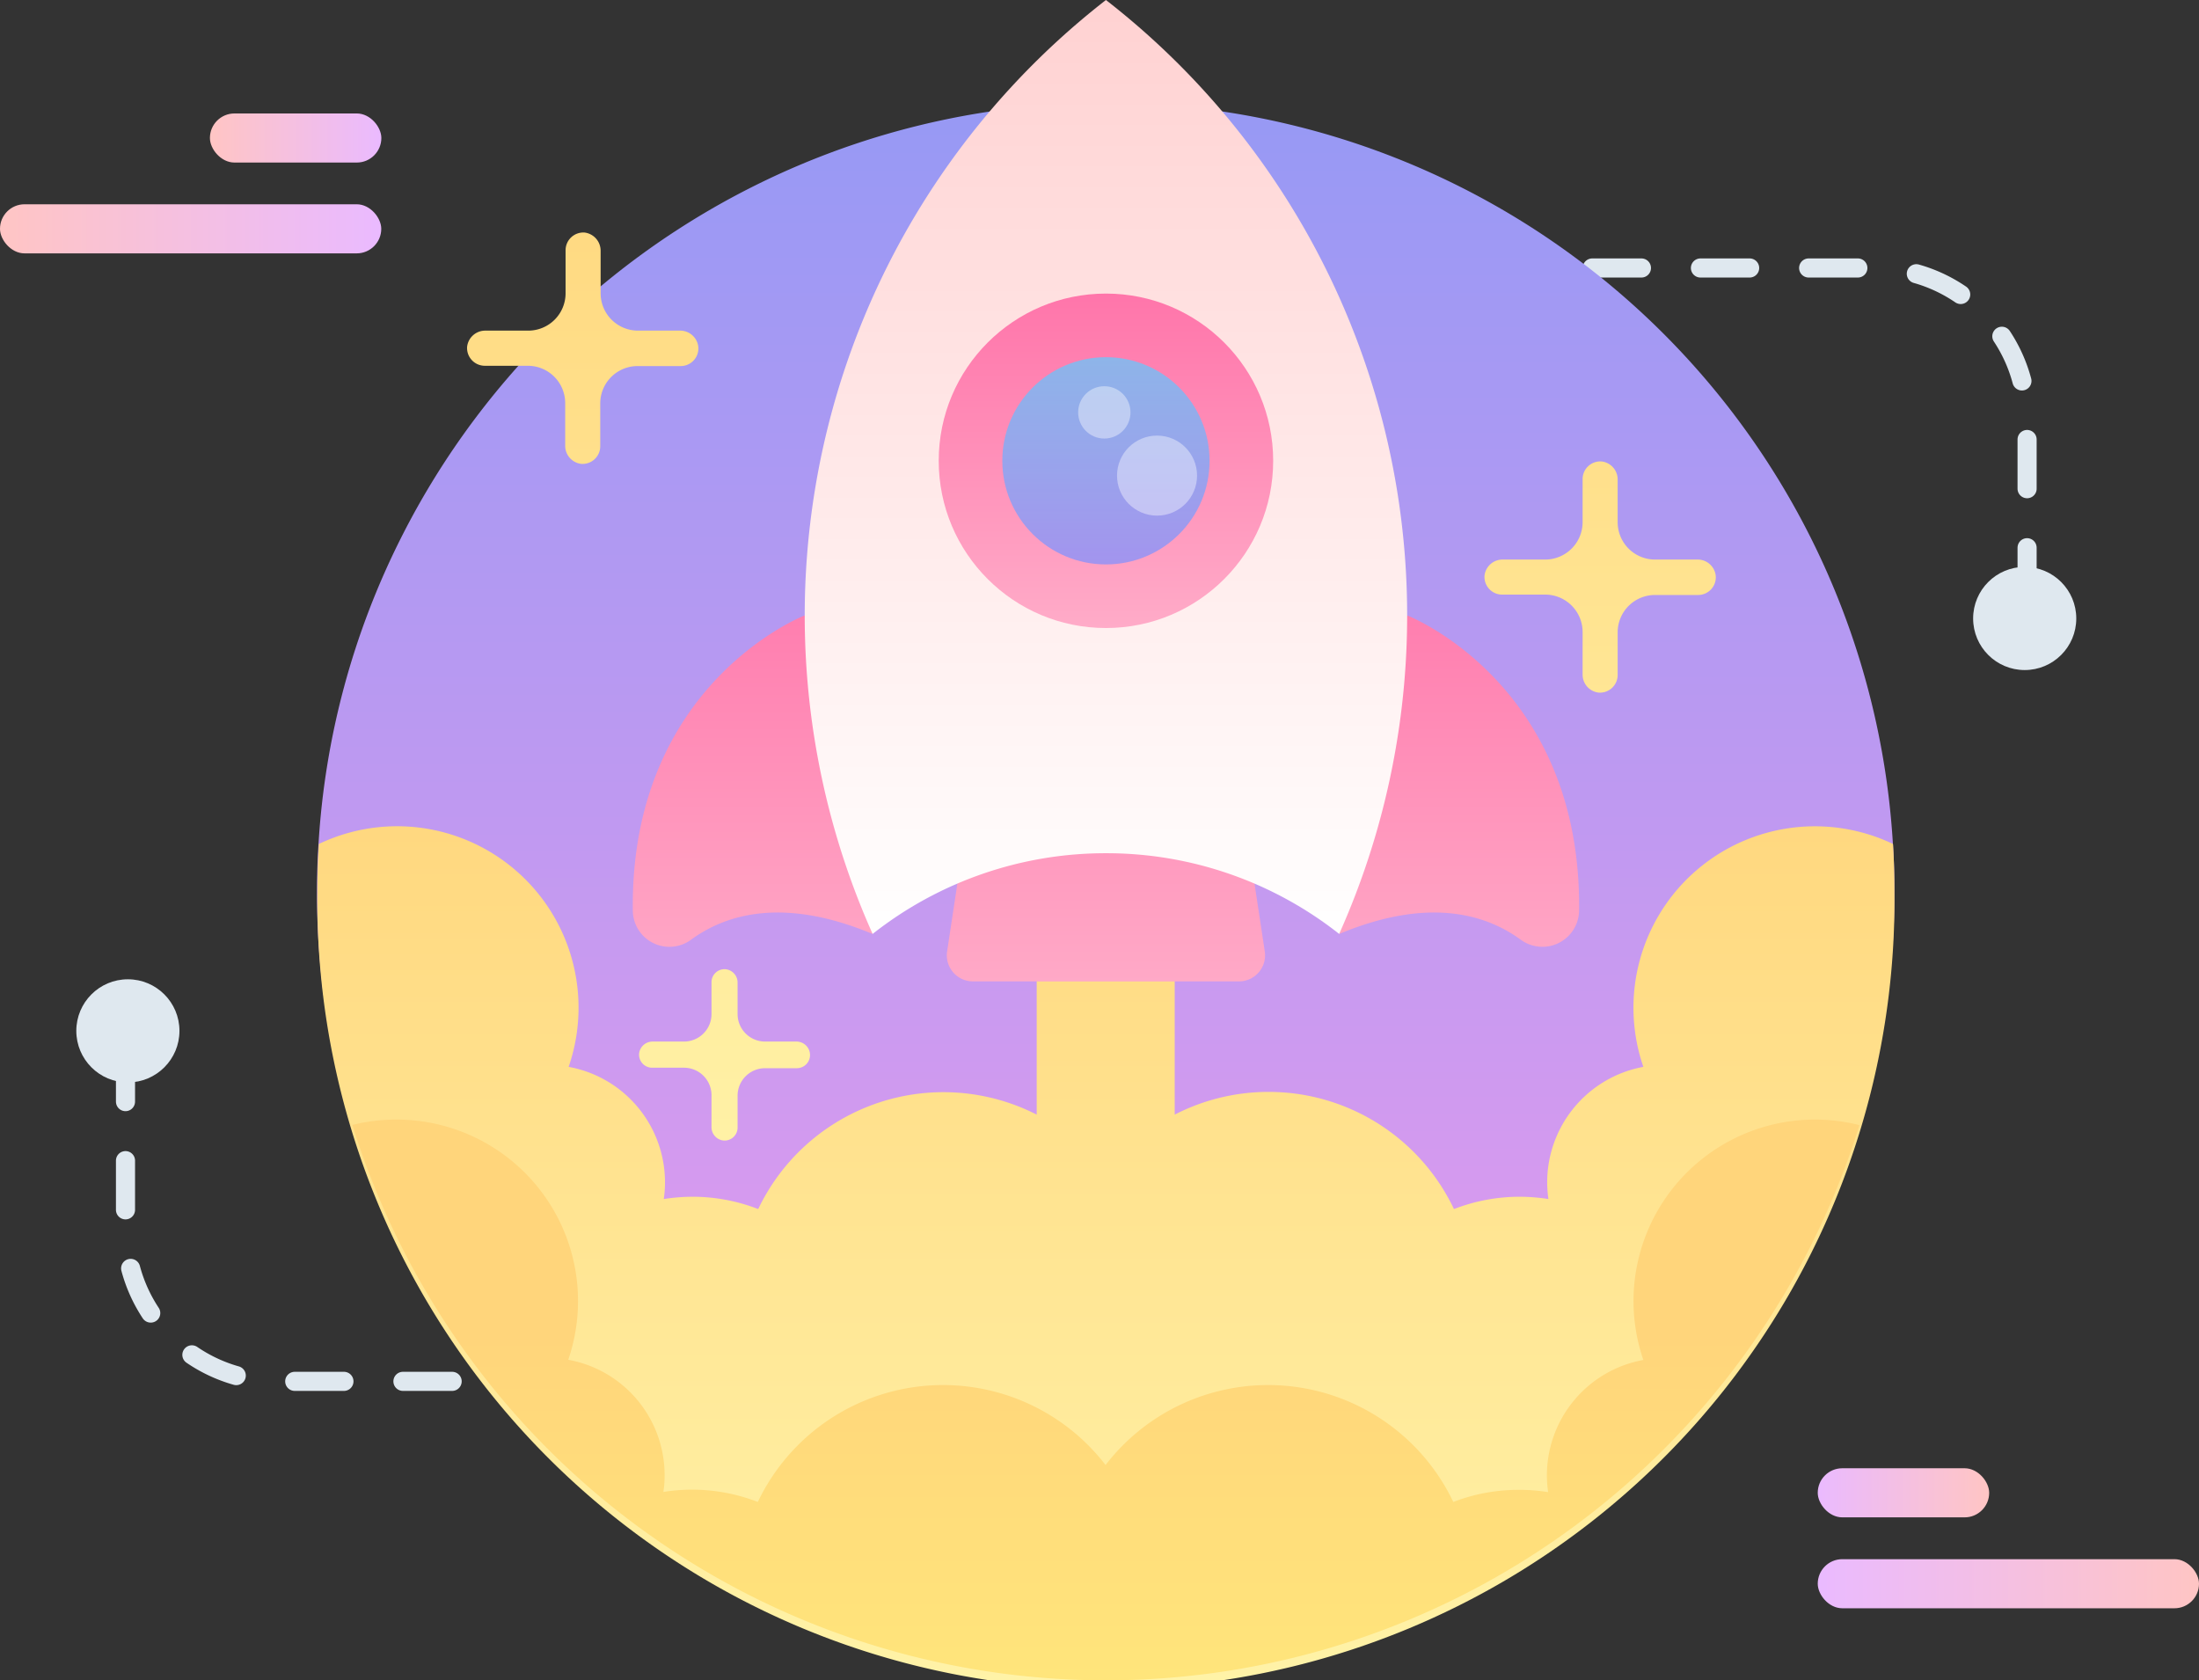 <svg xmlns="http://www.w3.org/2000/svg" xmlns:xlink="http://www.w3.org/1999/xlink" viewBox="0 0 230.25 175.94"><rect x="0" y="0" width="230.25" height="175.94" fill="#333333" stroke="none"/><defs><style>.cls-1{fill:url(#未命名的渐变_637);}.cls-2{fill:url(#未命名的渐变_637-2);}.cls-3{fill:url(#未命名的渐变_637-3);}.cls-4{fill:url(#未命名的渐变_637-4);}.cls-5{fill:#dfe8ef;}.cls-6,.cls-7{fill:none;stroke:#dfe8ef;stroke-linecap:round;stroke-linejoin:round;stroke-width:2px;}.cls-7{stroke-dasharray:5.15 6.18;}.cls-8{fill:url(#未命名的渐变_192);}.cls-9{fill:url(#未命名的渐变_125);}.cls-10{fill:url(#未命名的渐变_142);}.cls-11{fill:url(#未命名的渐变_125-2);}.cls-12{fill:url(#未命名的渐变_125-3);}.cls-13{fill:url(#未命名的渐变_125-4);}.cls-14{fill:url(#未命名的渐变_363);}.cls-15{fill:url(#未命名的渐变_363-2);}.cls-16{fill:url(#未命名的渐变_363-3);}.cls-17{fill:url(#未命名的渐变_236);}.cls-18{fill:url(#未命名的渐变_363-4);}.cls-19{opacity:0.72;fill:url(#未命名的渐变_109);}.cls-20{opacity:0.4;}.cls-21{fill:#fff;}</style><linearGradient id="未命名的渐变_637" x1="190.33" y1="156.31" x2="208.18" y2="156.31" gradientUnits="userSpaceOnUse"><stop offset="0" stop-color="#eabaff"/><stop offset="1" stop-color="#ffc5c4"/></linearGradient><linearGradient id="未命名的渐变_637-2" x1="190.33" y1="165.83" x2="230.25" y2="165.83" xlink:href="#未命名的渐变_637"/><linearGradient id="未命名的渐变_637-3" x1="-2986.78" y1="14.44" x2="-2968.92" y2="14.44" gradientTransform="matrix(1, 0, 0, -1, 3008.75, 28.89)" xlink:href="#未命名的渐变_637"/><linearGradient id="未命名的渐变_637-4" x1="-2986.78" y1="23.97" x2="-2946.86" y2="23.97" gradientTransform="matrix(1, 0, 0, -1, 2986.78, 47.93)" xlink:href="#未命名的渐变_637"/><linearGradient id="未命名的渐变_192" x1="115.8" y1="183.45" x2="115.8" y2="0.44" gradientUnits="userSpaceOnUse"><stop offset="0" stop-color="#f59aec"/><stop offset="1" stop-color="#9199f5"/></linearGradient><linearGradient id="未命名的渐变_125" x1="115.8" y1="177.05" x2="115.8" y2="76.43" gradientUnits="userSpaceOnUse"><stop offset="0" stop-color="#fff3a8"/><stop offset="1" stop-color="#ffd57b"/></linearGradient><linearGradient id="未命名的渐变_142" x1="115.8" y1="139.78" x2="115.8" y2="178.17" gradientUnits="userSpaceOnUse"><stop offset="0" stop-color="#ffd57b"/><stop offset="1" stop-color="#ffe67b"/></linearGradient><linearGradient id="未命名的渐变_125-2" x1="167.53" y1="127.42" x2="167.53" y2="3.66" xlink:href="#未命名的渐变_125"/><linearGradient id="未命名的渐变_125-3" x1="61.04" y1="127.42" x2="61.04" y2="3.66" xlink:href="#未命名的渐变_125"/><linearGradient id="未命名的渐变_125-4" x1="75.86" y1="127.42" x2="75.86" y2="3.66" xlink:href="#未命名的渐变_125"/><linearGradient id="未命名的渐变_363" x1="78.82" y1="54.41" x2="78.82" y2="106.42" gradientUnits="userSpaceOnUse"><stop offset="0" stop-color="#ff73a9"/><stop offset="1" stop-color="#ffadc9"/></linearGradient><linearGradient id="未命名的渐变_363-2" x1="152.78" y1="54.41" x2="152.78" y2="106.42" xlink:href="#未命名的渐变_363"/><linearGradient id="未命名的渐变_363-3" x1="115.8" y1="54.41" x2="115.8" y2="106.42" xlink:href="#未命名的渐变_363"/><linearGradient id="未命名的渐变_236" x1="115.8" y1="98.71" x2="115.8" y2="-5.31" gradientUnits="userSpaceOnUse"><stop offset="0" stop-color="#fff"/><stop offset="1" stop-color="#ffcfcf"/></linearGradient><linearGradient id="未命名的渐变_363-4" x1="115.8" y1="29.35" x2="115.8" y2="66.92" xlink:href="#未命名的渐变_363"/><linearGradient id="未命名的渐变_109" x1="115.8" y1="27.63" x2="115.8" y2="66.68" gradientUnits="userSpaceOnUse"><stop offset="0" stop-color="#55e4ff"/><stop offset="1" stop-color="#8a7bff"/></linearGradient></defs><title>程序升级</title><g id="图层_2" data-name="图层 2"><g id="图层_1-2" data-name="图层 1"><g id="未来可期"><rect class="cls-1" x="190.33" y="153.74" width="17.95" height="5.14" rx="2.57" ry="2.57"/><rect class="cls-2" x="190.33" y="163.26" width="39.92" height="5.14" rx="2.57" ry="2.57"/><rect class="cls-3" x="21.97" y="11.87" width="17.95" height="5.14" rx="2.57" ry="2.57" transform="translate(61.9 28.89) rotate(-180)"/><rect class="cls-4" y="21.4" width="39.92" height="5.14" rx="2.57" ry="2.57" transform="translate(39.92 47.93) rotate(180)"/><circle class="cls-5" cx="212" cy="64.76" r="5.4"/><line class="cls-6" x1="212.25" y1="59.85" x2="212.25" y2="57.35"/><path class="cls-7" d="M212.25,51.17V44a15.94,15.94,0,0,0-15.94-15.94H163.62"/><line class="cls-6" x1="160.53" y1="28.06" x2="158.03" y2="28.06"/><circle class="cls-5" cx="13.39" cy="107.94" r="5.4"/><line class="cls-6" x1="13.14" y1="112.85" x2="13.14" y2="115.35"/><path class="cls-7" d="M13.14,121.53v7.17a15.94,15.94,0,0,0,15.94,15.94H61.77"/><line class="cls-6" x1="64.86" y1="144.64" x2="67.36" y2="144.64"/><path class="cls-8" d="M198.36,93.38a82.4,82.4,0,0,1-1.73,16.88,81.54,81.54,0,0,1-2.44,9.12,82.58,82.58,0,0,1-161-26c0-1.68.05-3.36.16-5A82.11,82.11,0,0,1,42,56.3,82.87,82.87,0,0,1,83.53,17.36h0a82.51,82.51,0,0,1,114.67,71C198.31,90,198.36,91.7,198.36,93.38Z"/><path class="cls-9" d="M198.21,88.37a19,19,0,0,0-26.14,23.34A12.3,12.3,0,0,0,162,123.8a12.65,12.65,0,0,0,.13,1.75,19.8,19.8,0,0,0-3-.24,19,19,0,0,0-6.89,1.29A21.49,21.49,0,0,0,123,116.71v-14H108.55v14a21.48,21.48,0,0,0-29.16,9.89,19,19,0,0,0-6.89-1.29,19.93,19.93,0,0,0-3,.24,11.27,11.27,0,0,0,.13-1.75,12.29,12.29,0,0,0-10.09-12.09A19,19,0,0,0,33.39,88.37c-.11,1.65-.16,3.32-.16,5a82.57,82.57,0,1,0,165.13,0Q198.36,90.85,198.21,88.37Z"/><path class="cls-10" d="M194.7,117.79a82.6,82.6,0,0,1-157.8,0,18.82,18.82,0,0,1,4.6-.56,19,19,0,0,1,18,25.15,12.28,12.28,0,0,1,10.09,12.08,11.3,11.3,0,0,1-.13,1.76,18.71,18.71,0,0,1,3-.24,19,19,0,0,1,6.89,1.29,21.48,21.48,0,0,1,36.41-3.87,21.48,21.48,0,0,1,36.41,3.87A18.92,18.92,0,0,1,159.1,156a18.59,18.59,0,0,1,3,.24,12.68,12.68,0,0,1-.13-1.76,12.29,12.29,0,0,1,10.1-12.08,19,19,0,0,1,22.63-24.59Z"/><path class="cls-11" d="M177.73,58.59h-4.44a3.91,3.91,0,0,1-3.91-3.91V50.24a1.9,1.9,0,0,0-1.67-1.92,1.85,1.85,0,0,0-2,1.84v4.52a3.92,3.92,0,0,1-3.92,3.91h-4.43a1.9,1.9,0,0,0-1.92,1.67,1.85,1.85,0,0,0,1.84,2h4.51a3.92,3.92,0,0,1,3.92,3.91v4.43a1.89,1.89,0,0,0,1.67,1.92,1.85,1.85,0,0,0,2-1.84V66.21a3.91,3.91,0,0,1,3.91-3.91h4.52a1.85,1.85,0,0,0,1.84-2A1.9,1.9,0,0,0,177.73,58.59Z"/><path class="cls-12" d="M71.24,34.62H66.8a3.91,3.91,0,0,1-3.91-3.91V26.28a1.92,1.92,0,0,0-1.67-1.93,1.86,1.86,0,0,0-2,1.85v4.51a3.91,3.91,0,0,1-3.91,3.91H50.84a1.91,1.91,0,0,0-1.93,1.68,1.86,1.86,0,0,0,1.85,2h4.51a3.91,3.91,0,0,1,3.91,3.91v4.44a1.9,1.9,0,0,0,1.67,1.92,1.85,1.85,0,0,0,2-1.84V42.24a3.91,3.91,0,0,1,3.91-3.91h4.51a1.85,1.85,0,0,0,1.85-2A1.91,1.91,0,0,0,71.24,34.62Z"/><path class="cls-13" d="M83.39,109.06H80.12a2.88,2.88,0,0,1-2.89-2.88v-3.27A1.4,1.4,0,0,0,76,101.49a1.36,1.36,0,0,0-1.5,1.36v3.33a2.88,2.88,0,0,1-2.89,2.88H68.34a1.42,1.42,0,0,0-1.42,1.24,1.37,1.37,0,0,0,1.36,1.5h3.33a2.88,2.88,0,0,1,2.89,2.88V118a1.4,1.4,0,0,0,1.23,1.42,1.36,1.36,0,0,0,1.5-1.36v-3.33a2.88,2.88,0,0,1,2.89-2.88h3.33a1.38,1.38,0,0,0,1.36-1.5A1.42,1.42,0,0,0,83.39,109.06Z"/><path class="cls-14" d="M84.26,64.44s-18.3,7.07-18,30.94a3.83,3.83,0,0,0,6.12,3c3.72-2.71,9.75-4.45,19-.58"/><path class="cls-15" d="M147.34,64.44s18.29,7.07,18,30.94a3.84,3.84,0,0,1-6.13,3c-3.72-2.71-9.75-4.45-19-.58"/><path class="cls-16" d="M129.72,102.76H101.87a2.73,2.73,0,0,1-2.7-3.14l3.5-23.12h26.26l3.5,23.12A2.73,2.73,0,0,1,129.72,102.76Z"/><path class="cls-17" d="M115.8,89.34a39.34,39.34,0,0,1,24.42,8.45A81.62,81.62,0,0,0,115.8,0,81.65,81.65,0,0,0,91.37,97.79,39.39,39.39,0,0,1,115.8,89.34Z"/><circle class="cls-18" cx="115.8" cy="48.25" r="17.51"/><circle class="cls-19" cx="115.8" cy="48.25" r="10.85"/><g class="cls-20"><circle class="cls-21" cx="121.15" cy="49.8" r="4.19"/><circle class="cls-21" cx="115.63" cy="43.18" r="2.74"/></g></g></g></g></svg>